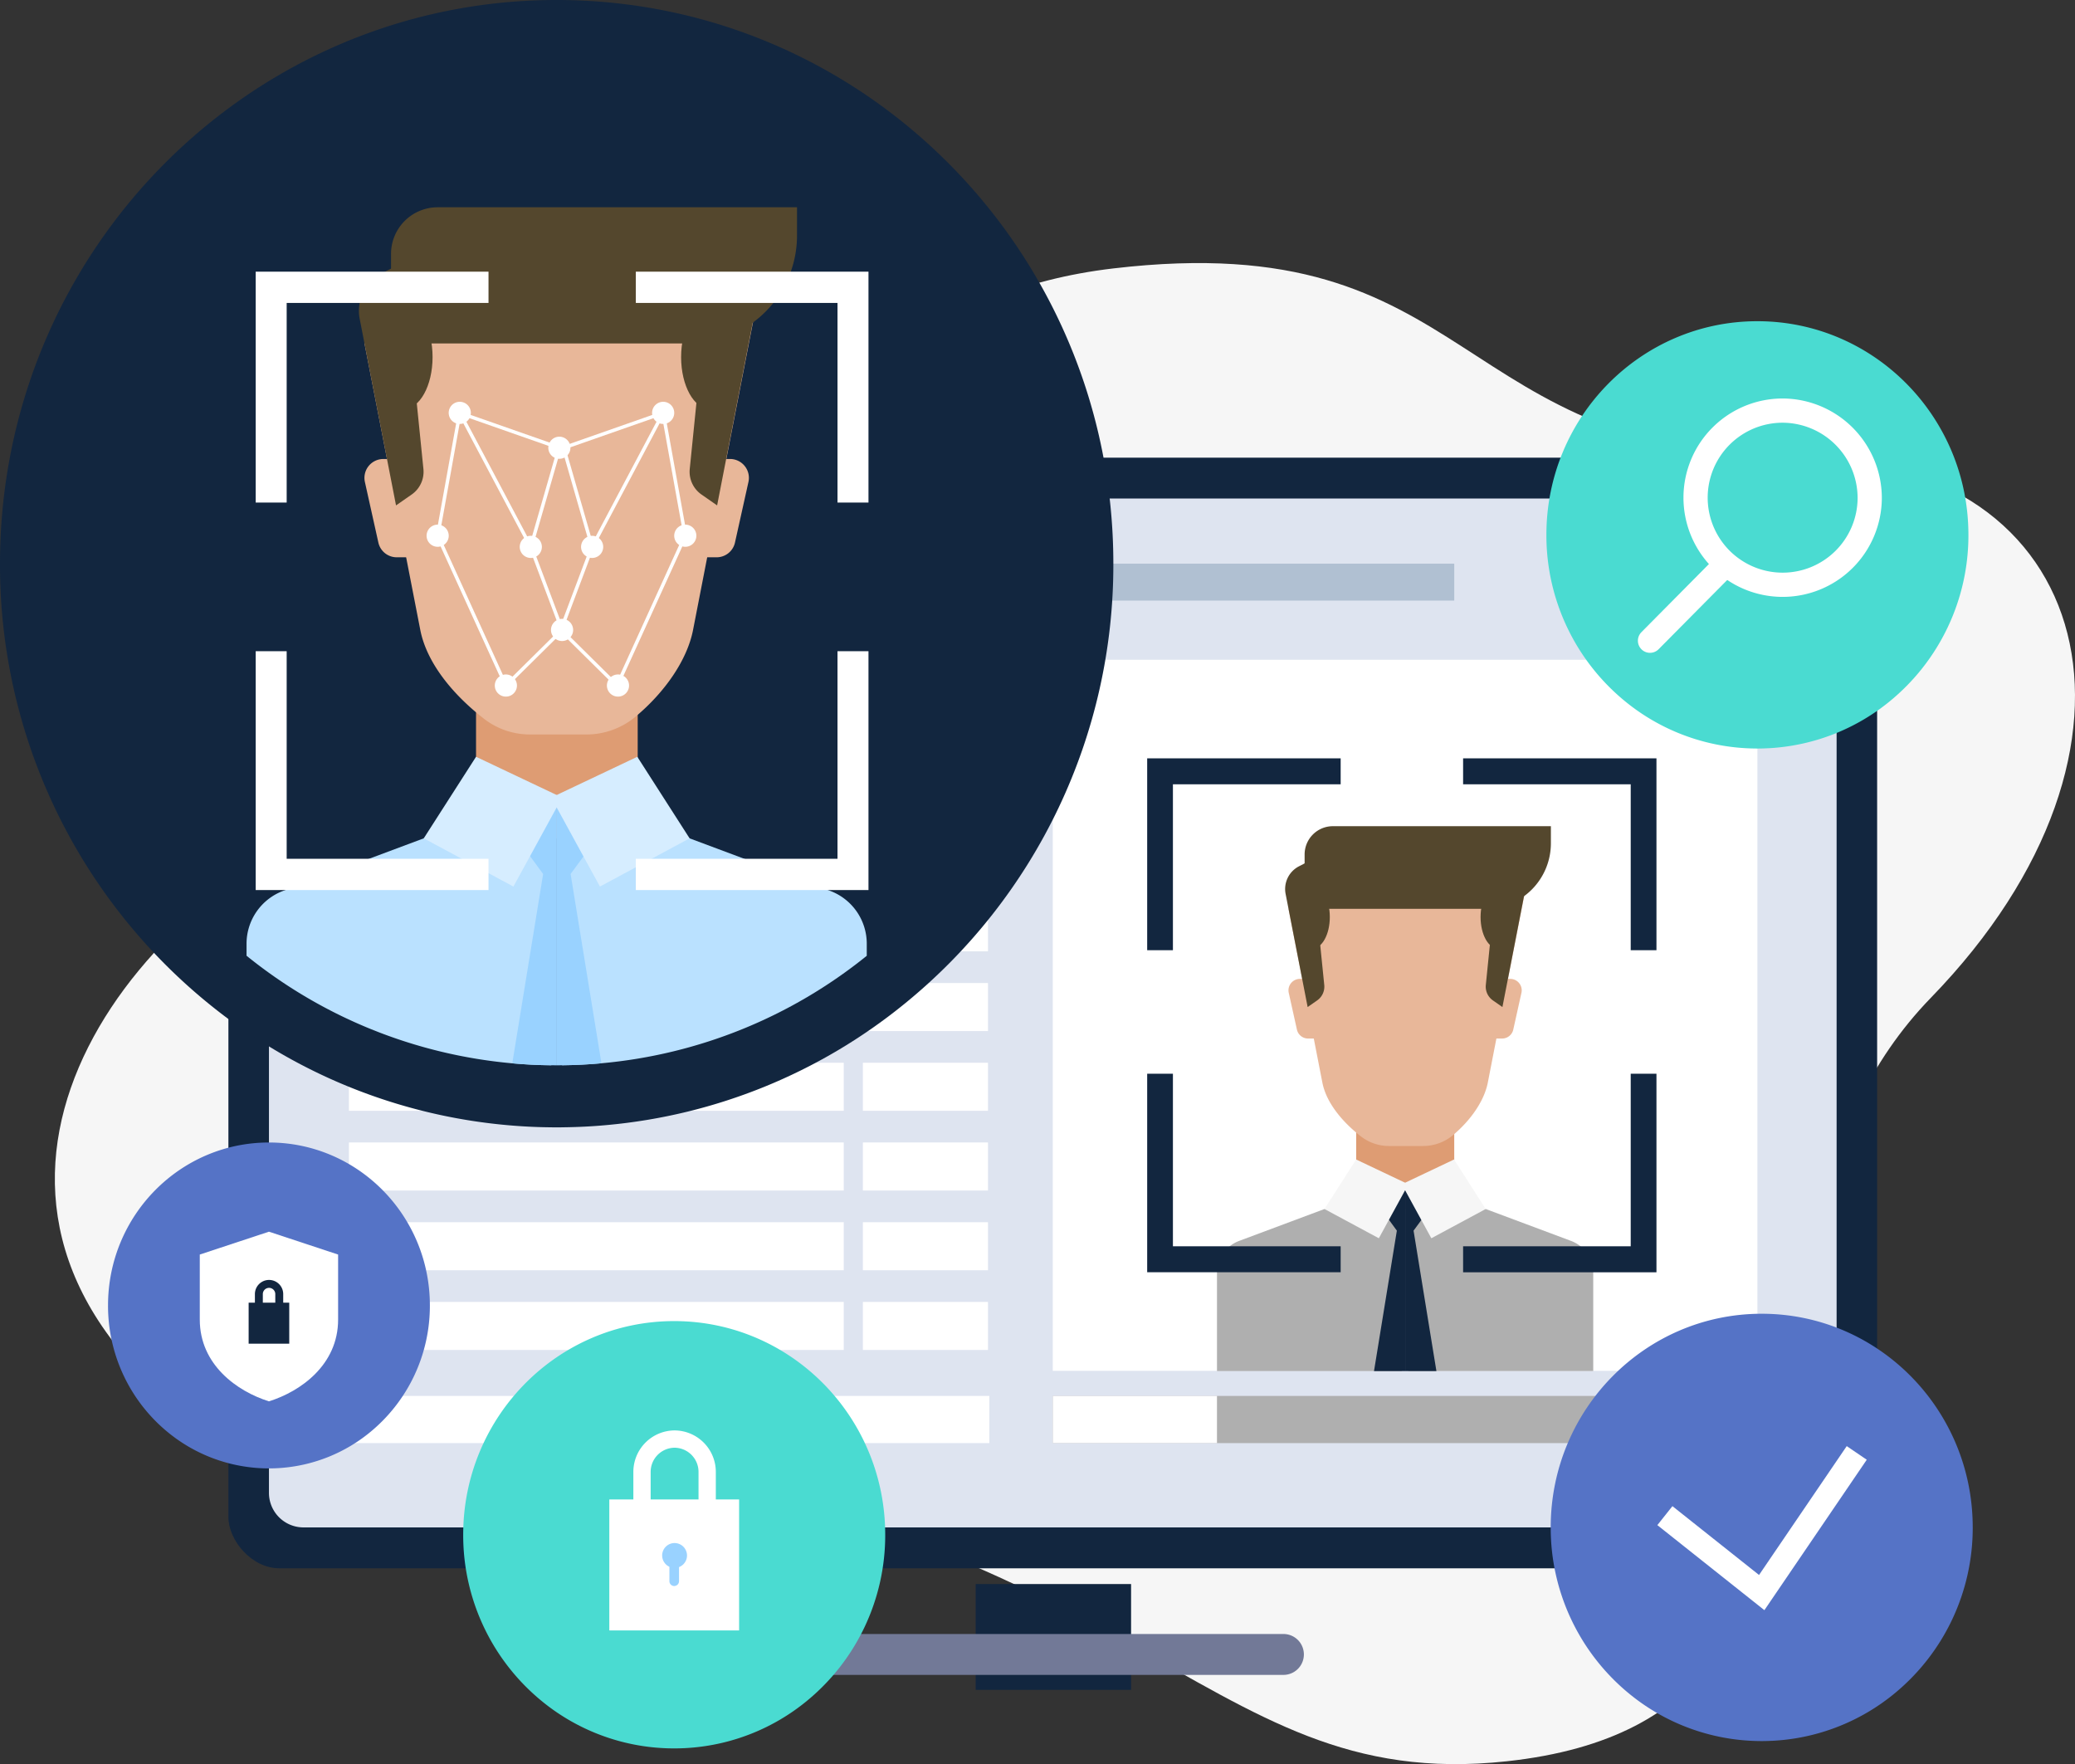 <svg id="Grupo_1026174" data-name="Grupo 1026174" xmlns="http://www.w3.org/2000/svg" xmlns:xlink="http://www.w3.org/1999/xlink" width="599.661" height="509.75" viewBox="0 0 599.661 509.75">
  <rect x="0" y="0" width="599.661" height="509.75" fill="#333333" stroke="none"/>
  <defs>
    <clipPath id="clip-path">
      <rect id="Rectángulo_361912" data-name="Rectángulo 361912" width="599.661" height="509.75" fill="none"/>
    </clipPath>
  </defs>
  <g id="Grupo_1026171" data-name="Grupo 1026171">
    <g id="Grupo_1026170" data-name="Grupo 1026170" clip-path="url(#clip-path)">
      <path id="Trazado_767243" data-name="Trazado 767243" d="M40.457,377.012c-69.071-63.932-4.165-144.627,60.115-166.91q1.737-.6,3.52-1.193c95.144-31.57,105.885-143.361,212.647-155.9,106.115-12.463,96.536,54.684,199.071,54.684,84.315,0,107.665,83.505,37.179,156.068-72.2,74.332-1.742,207.564-122.565,220.614-91.118,9.842-102.618-71.146-299.375-91.936-32.36-3.419-70.965,2.741-90.593-15.427" transform="translate(5.022 24.548)" fill="#f6f6f6"/>
    </g>
  </g>
  <rect id="Rectángulo_361913" data-name="Rectángulo 361913" width="44.91" height="30.577" transform="translate(281.963 457.714)" fill="#12263f"/>
  <g id="Grupo_1026173" data-name="Grupo 1026173">
    <g id="Grupo_1026172" data-name="Grupo 1026172" clip-path="url(#clip-path)">
      <rect id="Rectángulo_361914" data-name="Rectángulo 361914" width="476.472" height="320.925" rx="14.79" transform="translate(66.009 132.241)" fill="#12263f"/>
      <path id="Trazado_767244" data-name="Trazado 767244" d="M506.142,107.559V384.8A9.984,9.984,0,0,1,496.2,394.83H63.037A9.985,9.985,0,0,1,53.1,384.8V107.559A9.985,9.985,0,0,1,63.037,97.53H496.2a9.984,9.984,0,0,1,9.939,10.029" transform="translate(24.626 46.519)" fill="#dee4f0"/>
      <rect id="Rectángulo_361915" data-name="Rectángulo 361915" width="203.635" height="205.468" transform="translate(304.245 190.641)" fill="#fff"/>
      <path id="Trazado_767245" data-name="Trazado 767245" d="M293.681,231.69v53.969H240.266V257.315a9.86,9.86,0,0,1,6.4-9.261l24.665-9.216,9.162-2.924Z" transform="translate(111.435 110.51)" fill="#afafaf"/>
      <path id="Trazado_767246" data-name="Trazado 767246" d="M331.476,257.315v28.343H278.047V231.69l13.262,4.239,9.1,2.91,24.665,9.216a9.88,9.88,0,0,1,6.4,9.261" transform="translate(128.958 110.51)" fill="#afafaf"/>
      <rect id="Rectángulo_361916" data-name="Rectángulo 361916" width="28.341" height="28.596" transform="translate(391.926 320.749)" fill="#de9c73"/>
      <path id="Trazado_767247" data-name="Trazado 767247" d="M257.673,191.508h7.1V208.74h-4.749a3.3,3.3,0,0,1-3.209-2.594l-2.355-10.593a3.311,3.311,0,0,1,3.209-4.045" transform="translate(117.983 91.345)" fill="#e8b799"/>
      <path id="Trazado_767248" data-name="Trazado 767248" d="M288.081,165.214l-33.7,18.557L264.171,234c1.095,5.626,5.5,11.193,11.236,15.632a13.143,13.143,0,0,0,8.051,2.7h9.862a13.4,13.4,0,0,0,8.588-3.121c5.049-4.215,9.039-9.85,10.081-15.211l11.681-59.946Z" transform="translate(117.982 78.803)" fill="#e8b799"/>
      <path id="Trazado_767249" data-name="Trazado 767249" d="M300.427,191.508h-7.1V208.74h4.749a3.294,3.294,0,0,0,3.209-2.594l2.355-10.593a3.311,3.311,0,0,0-3.209-4.045" transform="translate(136.043 91.345)" fill="#e8b799"/>
      <path id="Trazado_767250" data-name="Trazado 767250" d="M253.914,178.359l6.312,32.4,2.75-1.916a4.859,4.859,0,0,0,2.049-4.477L261.371,168.2,257.7,170.1a7.384,7.384,0,0,0-3.84,7.977Z" transform="translate(117.675 80.23)" fill="#54472d"/>
      <path id="Trazado_767251" data-name="Trazado 767251" d="M304.46,178.359l-6.312,32.4-2.75-1.916a4.859,4.859,0,0,1-2.049-4.477L297,168.2l3.673,1.895a7.384,7.384,0,0,1,3.84,7.977Z" transform="translate(136.043 80.23)" fill="#54472d"/>
      <path id="Trazado_767252" data-name="Trazado 767252" d="M328.738,161.635H265.7a8.172,8.172,0,0,0-8.134,8.209V185.5h52.338a18.917,18.917,0,0,0,18.832-19Z" transform="translate(119.46 77.096)" fill="#54472d"/>
      <path id="Trazado_767253" data-name="Trazado 767253" d="M265.735,182.348c0,5.022-2.257,9.091-5.041,9.091s-5.04-4.069-5.04-9.091,2.256-9.092,5.04-9.092,5.041,4.071,5.041,9.092" transform="translate(118.572 82.639)" fill="#54472d"/>
      <path id="Trazado_767254" data-name="Trazado 767254" d="M302.387,182.348c0,5.022-2.257,9.091-5.041,9.091s-5.04-4.069-5.04-9.091,2.257-9.092,5.04-9.092,5.041,4.071,5.041,9.092" transform="translate(135.571 82.639)" fill="#54472d"/>
      <path id="Trazado_767255" data-name="Trazado 767255" d="M280.284,231.69v53.969h-9.017l.951-5.834,5.65-34.738-2.284-3.131-2.152-2.924.176-.192,5.694-6.1.366-.384Z" transform="translate(125.813 110.511)" fill="#12263f"/>
      <path id="Trazado_767256" data-name="Trazado 767256" d="M286.443,285.659h-9.017V231.69l.571.62.337.354,5.767,6.174.176.192-2.181,2.983-2.254,3.072,5.65,34.738Z" transform="translate(128.67 110.511)" fill="#12263f"/>
      <path id="Trazado_767257" data-name="Trazado 767257" d="M261.484,241.144l9.168-14.3L285.733,234,277.2,249.6Z" transform="translate(121.276 108.2)" fill="#f6f6f6"/>
      <path id="Trazado_767258" data-name="Trazado 767258" d="M301.007,241.144l-9.168-14.3L276.757,234l8.531,15.6Z" transform="translate(128.36 108.2)" fill="#f6f6f6"/>
      <path id="Trazado_767259" data-name="Trazado 767259" d="M233.924,239.5h-7.44v57.36H282.4v-7.507H233.924Zm-7.44-91.144V203.8h7.44V155.862H282.4v-7.507Zm139.739,141h-48.44v7.507h55.88V239.5h-7.44Zm-48.44-141v7.507h48.44V203.8h7.44V148.355Z" transform="translate(105.043 70.762)" fill="#12263f"/>
      <path id="Trazado_767260" data-name="Trazado 767260" d="M297.482,319.672H164.163a5.908,5.908,0,0,0,0,11.816H297.482a5.908,5.908,0,0,0,0-11.816" transform="translate(73.423 152.476)" fill="#727997"/>
      <rect id="Rectángulo_361917" data-name="Rectángulo 361917" width="143.001" height="13.882" transform="translate(100.837 191.898)" fill="#fff"/>
      <rect id="Rectángulo_361918" data-name="Rectángulo 361918" width="143.001" height="13.881" transform="translate(100.837 214.935)" fill="#fff"/>
      <rect id="Rectángulo_361919" data-name="Rectángulo 361919" width="143.001" height="13.881" transform="translate(100.837 237.973)" fill="#fff"/>
      <rect id="Rectángulo_361920" data-name="Rectángulo 361920" width="143.001" height="13.881" transform="translate(100.837 261.011)" fill="#fff"/>
      <rect id="Rectángulo_361921" data-name="Rectángulo 361921" width="143.001" height="13.881" transform="translate(100.837 284.047)" fill="#fff"/>
      <rect id="Rectángulo_361922" data-name="Rectángulo 361922" width="143.001" height="13.881" transform="translate(100.837 307.085)" fill="#fff"/>
      <rect id="Rectángulo_361923" data-name="Rectángulo 361923" width="143.001" height="13.882" transform="translate(100.837 330.12)" fill="#fff"/>
      <rect id="Rectángulo_361924" data-name="Rectángulo 361924" width="143.001" height="13.881" transform="translate(100.837 353.16)" fill="#fff"/>
      <rect id="Rectángulo_361925" data-name="Rectángulo 361925" width="143.001" height="13.881" transform="translate(100.837 376.197)" fill="#fff"/>
      <rect id="Rectángulo_361926" data-name="Rectángulo 361926" width="36.149" height="13.882" transform="translate(249.367 191.898)" fill="#fff"/>
      <rect id="Rectángulo_361927" data-name="Rectángulo 361927" width="36.149" height="13.881" transform="translate(249.367 214.935)" fill="#fff"/>
      <rect id="Rectángulo_361928" data-name="Rectángulo 361928" width="36.149" height="13.881" transform="translate(249.367 237.973)" fill="#fff"/>
      <rect id="Rectángulo_361929" data-name="Rectángulo 361929" width="36.149" height="13.881" transform="translate(249.367 261.011)" fill="#fff"/>
      <rect id="Rectángulo_361930" data-name="Rectángulo 361930" width="36.149" height="13.881" transform="translate(249.367 284.047)" fill="#fff"/>
      <rect id="Rectángulo_361931" data-name="Rectángulo 361931" width="36.149" height="13.881" transform="translate(249.367 307.085)" fill="#fff"/>
      <rect id="Rectángulo_361932" data-name="Rectángulo 361932" width="36.149" height="13.882" transform="translate(249.367 330.12)" fill="#fff"/>
      <rect id="Rectángulo_361933" data-name="Rectángulo 361933" width="36.149" height="13.881" transform="translate(249.367 353.16)" fill="#fff"/>
      <rect id="Rectángulo_361934" data-name="Rectángulo 361934" width="36.149" height="13.881" transform="translate(249.367 376.197)" fill="#fff"/>
      <rect id="Rectángulo_361935" data-name="Rectángulo 361935" width="203.635" height="13.63" transform="translate(304.245 403.359)" fill="#afafaf"/>
      <rect id="Rectángulo_361936" data-name="Rectángulo 361936" width="47.452" height="13.63" transform="translate(304.246 403.359)" fill="#fff"/>
      <rect id="Rectángulo_361937" data-name="Rectángulo 361937" width="185.083" height="13.63" transform="translate(100.837 403.359)" fill="#fff"/>
      <rect id="Rectángulo_361938" data-name="Rectángulo 361938" width="34.732" height="10.665" transform="translate(91.748 162.875)" fill="#4a94cf"/>
      <rect id="Rectángulo_361939" data-name="Rectángulo 361939" width="34.732" height="10.665" transform="translate(473.149 162.875)" fill="#4a94cf"/>
      <rect id="Rectángulo_361940" data-name="Rectángulo 361940" width="259.392" height="10.665" transform="translate(160.874 162.875)" fill="#b0c0d2"/>
      <path id="Trazado_767261" data-name="Trazado 767261" d="M321.75,162.867a163.373,163.373,0,0,1-60.519,127.321,159,159,0,0,1-85.868,34.9c-4.2.394-8.439.6-12.737.647-.561.015-1.121.015-1.682.015h-.078c-.575,0-1.168,0-1.743-.015-4.251-.033-8.455-.253-12.612-.631A158.935,158.935,0,0,1,60.5,290.171,163.352,163.352,0,0,1,0,162.867C0,72.92,72.026,0,160.867,0,249.724,0,321.75,72.92,321.75,162.867" transform="translate(0 0)" fill="#12263f"/>
      <path id="Trazado_767262" data-name="Trazado 767262" d="M136.737,156.033v77.354c-3.8-.028-7.55-.224-11.261-.561a142.2,142.2,0,0,1-76.8-31.087V198.3A16.31,16.31,0,0,1,59.226,183.01l40.653-15.192,15.114-4.827Z" transform="translate(22.574 74.424)" fill="#bae1ff"/>
      <path id="Trazado_767263" data-name="Trazado 767263" d="M199.021,198.3v3.452a142.258,142.258,0,0,1-76.677,31.059c-3.755.35-7.536.532-11.374.575V156.033l21.856,6.986,15,4.8,40.653,15.192A16.3,16.3,0,0,1,199.021,198.3" transform="translate(51.468 74.424)" fill="#bae1ff"/>
      <rect id="Rectángulo_361941" data-name="Rectángulo 361941" width="46.72" height="47.141" transform="translate(137.572 195.101)" fill="#de9c73"/>
      <path id="Trazado_767264" data-name="Trazado 767264" d="M77.378,89.8h11.71V118.2H81.26a5.432,5.432,0,0,1-5.29-4.274L72.087,96.467a5.458,5.458,0,0,1,5.29-6.669" transform="translate(33.372 42.831)" fill="#e8b799"/>
      <path id="Trazado_767265" data-name="Trazado 767265" d="M127.5,46.454,71.953,77.045l16.134,82.807c1.806,9.272,9.068,18.449,18.523,25.767a21.66,21.66,0,0,0,13.277,4.452h16.253a22.1,22.1,0,0,0,14.159-5.146c8.323-6.948,14.9-16.236,16.62-25.073l19.255-98.824Z" transform="translate(33.372 22.157)" fill="#e8b799"/>
      <path id="Trazado_767266" data-name="Trazado 767266" d="M147.856,89.8h-11.71V118.2h7.828a5.432,5.432,0,0,0,5.29-4.274l3.882-17.464a5.459,5.459,0,0,0-5.29-6.669" transform="translate(63.144 42.831)" fill="#e8b799"/>
      <path id="Trazado_767267" data-name="Trazado 767267" d="M71.179,68.123l10.406,53.409,4.533-3.156A8.011,8.011,0,0,0,89.5,111L83.472,51.383l-6.056,3.125a12.171,12.171,0,0,0-6.328,13.15Z" transform="translate(32.865 24.508)" fill="#54472d"/>
      <path id="Trazado_767268" data-name="Trazado 767268" d="M154.5,68.123,144.1,121.532l-4.533-3.156a8.015,8.015,0,0,1-3.378-7.38l6.025-59.612,6.054,3.125a12.169,12.169,0,0,1,6.328,13.15Z" transform="translate(63.144 24.508)" fill="#54472d"/>
      <path id="Trazado_767269" data-name="Trazado 767269" d="M194.528,40.552H90.615A13.472,13.472,0,0,0,77.2,54.084V79.891h86.282a31.185,31.185,0,0,0,31.044-31.324Z" transform="translate(35.806 19.342)" fill="#54472d"/>
      <path id="Trazado_767270" data-name="Trazado 767270" d="M90.668,74.7c0,8.277-3.721,14.987-8.31,14.987s-8.31-6.71-8.31-14.987,3.721-14.987,8.31-14.987,8.31,6.71,8.31,14.987" transform="translate(34.343 28.481)" fill="#54472d"/>
      <path id="Trazado_767271" data-name="Trazado 767271" d="M151.089,74.7c0,8.277-3.721,14.987-8.31,14.987s-8.31-6.71-8.31-14.987,3.721-14.987,8.31-14.987,8.31,6.71,8.31,14.987" transform="translate(62.367 28.481)" fill="#54472d"/>
      <path id="Trazado_767272" data-name="Trazado 767272" d="M114.029,156.033V233.4h-.069c-.515,0-1.044,0-1.557-.013-3.8-.028-7.55-.224-11.262-.561l8.913-54.712-3.782-5.149-3.532-4.812.321-.335,9.343-10.045.6-.645Z" transform="translate(46.909 74.424)" fill="#99d2ff"/>
      <path id="Trazado_767273" data-name="Trazado 767273" d="M122.82,232.812c-3.755.35-7.536.533-11.374.575-.5.015-1,.015-1.5.015V156.033l.944,1.01.556.6,9.469,10.17.319.337-3.6,4.9-3.725,5.065Z" transform="translate(50.993 74.424)" fill="#99d2ff"/>
      <path id="Trazado_767274" data-name="Trazado 767274" d="M83.658,171.624l15.112-23.57,24.864,11.785-14.064,25.717Z" transform="translate(38.801 70.618)" fill="#d6edff"/>
      <path id="Trazado_767275" data-name="Trazado 767275" d="M148.813,171.624,133.7,148.054l-24.864,11.785L122.9,185.556Z" transform="translate(50.478 70.618)" fill="#d6edff"/>
      <path id="Trazado_767276" data-name="Trazado 767276" d="M59.434,162.815H50.481v69.016h67.282V222.8H59.434ZM50.481,53.147v66.714h8.953V62.18h58.329V53.147ZM218.619,222.8H160.335v9.033h67.237V162.815h-8.953ZM160.335,53.147V62.18h58.284v57.68h8.953V53.147Z" transform="translate(23.413 25.35)" fill="#fff"/>
      <path id="Trazado_767277" data-name="Trazado 767277" d="M94.983,81.829a3.2,3.2,0,1,1-3.2-3.224,3.209,3.209,0,0,1,3.2,3.224" transform="translate(41.089 37.493)" fill="#fff"/>
      <path id="Trazado_767278" data-name="Trazado 767278" d="M114.642,88.656a3.195,3.195,0,1,1-3.194-3.224,3.208,3.208,0,0,1,3.194,3.224" transform="translate(50.208 40.749)" fill="#fff"/>
      <path id="Trazado_767279" data-name="Trazado 767279" d="M90.617,105.865a3.2,3.2,0,1,1-3.2-3.224,3.209,3.209,0,0,1,3.2,3.224" transform="translate(39.064 48.957)" fill="#fff"/>
      <path id="Trazado_767280" data-name="Trazado 767280" d="M109.006,108.048a3.2,3.2,0,1,1-3.2-3.224,3.209,3.209,0,0,1,3.2,3.224" transform="translate(47.593 49.998)" fill="#fff"/>
      <path id="Trazado_767281" data-name="Trazado 767281" d="M104.084,135.174a3.2,3.2,0,1,1-3.2-3.224,3.209,3.209,0,0,1,3.2,3.224" transform="translate(45.31 62.937)" fill="#fff"/>
      <path id="Trazado_767282" data-name="Trazado 767282" d="M126.218,135.174a3.2,3.2,0,1,1-3.2-3.224,3.209,3.209,0,0,1,3.2,3.224" transform="translate(55.576 62.937)" fill="#fff"/>
      <path id="Trazado_767283" data-name="Trazado 767283" d="M115.179,124.3a3.2,3.2,0,1,1-3.2-3.224,3.209,3.209,0,0,1,3.2,3.224" transform="translate(50.456 57.749)" fill="#fff"/>
      <path id="Trazado_767284" data-name="Trazado 767284" d="M92.8,80.788l28.778,10.083-8.251,28.642,9.036,24-16.241,16.064-19.713-43.29,6.391-35.5,20.527,38.725" transform="translate(40.076 38.534)" fill="none" stroke="#fff" stroke-miterlimit="10" stroke-width="1"/>
      <path id="Trazado_767285" data-name="Trazado 767285" d="M128.741,81.829a3.2,3.2,0,1,0,3.2-3.224,3.209,3.209,0,0,0-3.2,3.224" transform="translate(59.71 37.493)" fill="#fff"/>
      <path id="Trazado_767286" data-name="Trazado 767286" d="M133.108,105.865a3.2,3.2,0,1,0,3.2-3.224,3.209,3.209,0,0,0-3.2,3.224" transform="translate(61.735 48.957)" fill="#fff"/>
      <path id="Trazado_767287" data-name="Trazado 767287" d="M114.719,108.048a3.2,3.2,0,1,0,3.2-3.224,3.209,3.209,0,0,0-3.2,3.224" transform="translate(53.206 49.998)" fill="#fff"/>
      <path id="Trazado_767288" data-name="Trazado 767288" d="M140.291,80.788l6.391,35.5-19.713,43.29-16.241-16.064,9.036-24-8.251-28.642,28.778-10.083-20.527,38.725" transform="translate(51.356 38.534)" fill="none" stroke="#fff" stroke-miterlimit="10" stroke-width="1"/>
      <path id="Trazado_767289" data-name="Trazado 767289" d="M428.111,318.755a61.925,61.925,0,0,1-22.939,48.26,60.266,60.266,0,0,1-32.549,13.229c-1.593.149-3.2.227-4.828.245-.212.006-.424.006-.637.006h-.029c-.218,0-.444,0-.662-.006-1.61-.012-3.2-.1-4.781-.239a60.242,60.242,0,0,1-32.6-13.241,61.918,61.918,0,0,1-22.935-48.254c0-34.093,27.3-61.735,60.977-61.735s60.982,27.642,60.982,61.735" transform="translate(141.993 122.592)" fill="#5573c6"/>
      <path id="Trazado_767290" data-name="Trazado 767290" d="M328.694,302.37,356.676,324.6l27.461-40.352" transform="translate(152.448 135.577)" fill="none" stroke="#fff" stroke-miterlimit="10" stroke-width="7"/>
      <path id="Trazado_767291" data-name="Trazado 767291" d="M114.341,270.6a47.233,47.233,0,0,1-17.5,36.808,45.971,45.971,0,0,1-24.825,10.089c-1.215.114-2.439.173-3.681.188-.162,0-.325,0-.486,0H67.83c-.165,0-.337,0-.5,0-1.23-.01-2.445-.074-3.646-.183a45.956,45.956,0,0,1-24.864-10.1,47.223,47.223,0,0,1-17.491-36.8c0-26,20.821-47.085,46.5-47.085s46.511,21.082,46.511,47.085" transform="translate(9.891 106.61)" fill="#5573c6"/>
      <path id="Trazado_767292" data-name="Trazado 767292" d="M59.43,240.965l-19.987,6.607v18.8c0,13.042,10.794,20.743,19.987,23.615,9.191-2.873,19.988-10.574,19.988-23.615v-18.8Z" transform="translate(18.294 114.934)" fill="#fff"/>
      <path id="Trazado_767293" data-name="Trazado 767293" d="M59.079,256.992v-2.486a4.09,4.09,0,1,0-8.18,0v2.486H49.089V268.83H60.823V256.992Zm-5.89-2.486a1.8,1.8,0,1,1,3.6,0v2.486h-3.6Z" transform="translate(22.767 119.425)" fill="#12263f"/>
      <path id="Trazado_767294" data-name="Trazado 767294" d="M427.261,124.575a61.921,61.921,0,0,1-22.941,48.26,60.256,60.256,0,0,1-32.547,13.229c-1.593.149-3.2.227-4.828.245-.212.006-.425.006-.637.006h-.029c-.22,0-.444,0-.662-.006-1.612-.012-3.2-.1-4.781-.239a60.242,60.242,0,0,1-32.6-13.241A61.918,61.918,0,0,1,305.3,124.575c0-34.093,27.3-61.735,60.977-61.735s60.982,27.642,60.982,61.735" transform="translate(141.599 29.973)" fill="#4adbd1"/>
      <path id="Trazado_767295" data-name="Trazado 767295" d="M385.077,105.717a25.163,25.163,0,1,1-25.161-25.388A25.276,25.276,0,0,1,385.077,105.717Z" transform="translate(155.258 38.315)" fill="none" stroke="#fff" stroke-miterlimit="10" stroke-width="7"/>
      <line id="Línea_3521" data-name="Línea 3521" y1="21.421" x2="21.229" transform="translate(476.838 163.716)" fill="none" stroke="#fff" stroke-linecap="round" stroke-miterlimit="10" stroke-width="7"/>
      <path id="Trazado_767296" data-name="Trazado 767296" d="M213.408,320.191a61.921,61.921,0,0,1-22.941,48.26A60.256,60.256,0,0,1,157.92,381.68c-1.593.149-3.2.228-4.828.245-.212.006-.424.006-.637.006h-.029c-.218,0-.444,0-.662-.006-1.612-.012-3.2-.1-4.781-.239a60.242,60.242,0,0,1-32.6-13.241,61.913,61.913,0,0,1-22.935-48.254c0-34.093,27.3-61.735,60.977-61.735s60.982,27.642,60.982,61.735" transform="translate(42.414 123.277)" fill="#4adbd1"/>
      <rect id="Rectángulo_361942" data-name="Rectángulo 361942" width="37.511" height="37.849" transform="translate(176.088 433.269)" fill="#fff"/>
      <path id="Trazado_767297" data-name="Trazado 767297" d="M136.166,281.537h0a9.488,9.488,0,0,0-9.417,9.5V305.7a9.417,9.417,0,1,0,18.833,0V291.038A9.487,9.487,0,0,0,136.166,281.537Z" transform="translate(58.786 134.286)" fill="none" stroke="#fff" stroke-miterlimit="10" stroke-width="5"/>
      <path id="Trazado_767298" data-name="Trazado 767298" d="M137.91,305.5a3.591,3.591,0,1,1-3.591-3.623,3.606,3.606,0,0,1,3.591,3.623" transform="translate(60.632 143.989)" fill="#99d2ff"/>
      <path id="Trazado_767299" data-name="Trazado 767299" d="M133.549,313.174h0a1.4,1.4,0,0,1-1.391-1.4v-6.134a1.391,1.391,0,1,1,2.781,0v6.134a1.4,1.4,0,0,1-1.391,1.4" transform="translate(61.295 145.112)" fill="#99d2ff"/>
    </g>
  </g>
</svg>
